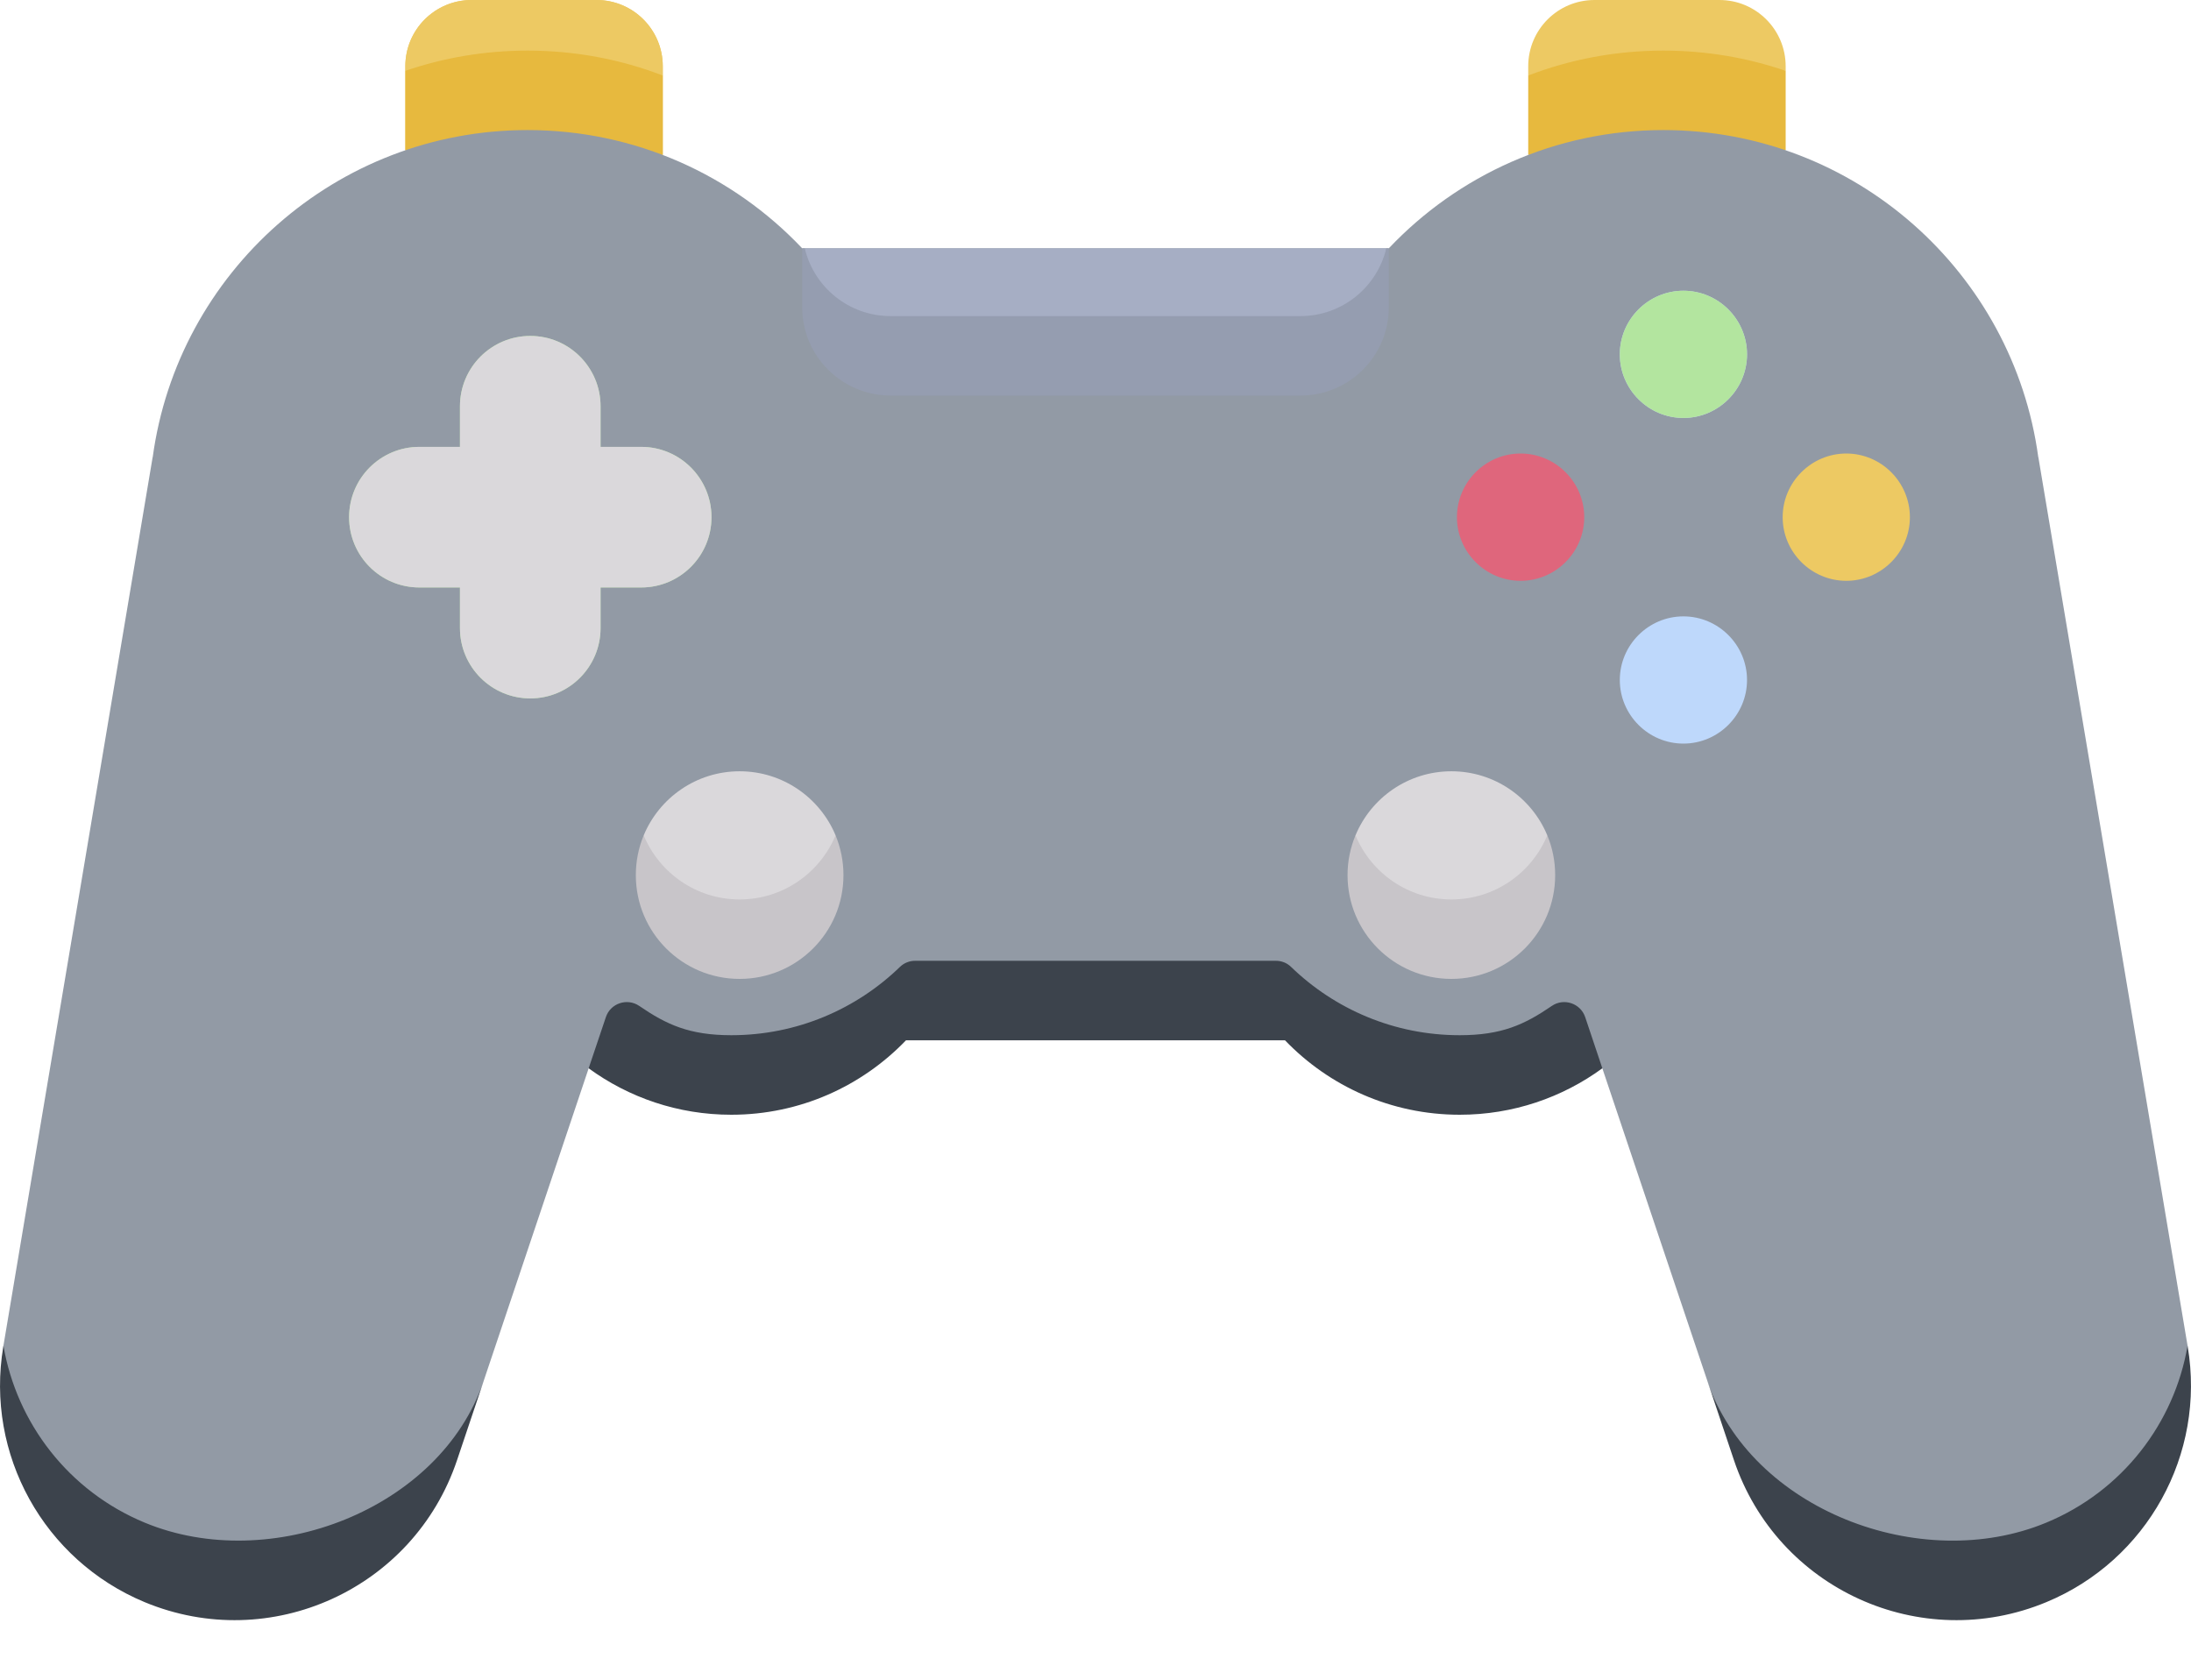 <svg width="30" height="23" viewBox="0 0 30 23" fill="none" xmlns="http://www.w3.org/2000/svg">
<path d="M9.075 1.034V0.907C9.075 0.406 8.669 0 8.168 0H6.458C5.956 0 5.55 0.406 5.55 0.907V0.97L9.075 1.034Z" fill="#EDC963"/>
<path d="M24.45 0.97V0.907C24.45 0.406 24.044 0 23.543 0H21.832C21.331 0 20.925 0.406 20.925 0.907V1.034L24.45 0.97Z" fill="#EDC963"/>
<path d="M24.45 2.058V0.97C23.925 0.79 23.362 0.693 22.776 0.693C22.123 0.693 21.5 0.813 20.925 1.034V2.122L24.45 2.058Z" fill="#E7B93E"/>
<path d="M7.224 1.781C7.877 1.781 8.501 1.902 9.075 2.122V0.907C9.075 0.406 8.669 0 8.168 0H6.458C5.956 0 5.55 0.406 5.55 0.907V2.058C6.075 1.879 6.638 1.781 7.224 1.781Z" fill="#EDC963"/>
<path d="M9.075 2.122V1.034C8.501 0.813 7.877 0.693 7.224 0.693C6.638 0.693 6.075 0.79 5.55 0.97V2.059L9.075 2.122Z" fill="#E7B93E"/>
<path d="M1.981 21.272C4.699 22.477 6.028 20.671 6.623 18.908L8.06 14.629C8.06 14.629 8.06 14.629 8.06 14.629L8.06 14.629L8.373 14.24C8.373 14.24 9.26 14.72 10.013 14.72C10.911 14.72 11.726 14.363 12.323 13.783C12.379 13.729 12.453 13.701 12.53 13.701H17.47C17.547 13.701 17.622 13.729 17.677 13.783C18.275 14.363 19.089 14.72 19.987 14.72C20.74 14.72 21.627 14.24 21.627 14.24L21.94 14.629L23.377 18.906C23.97 20.67 26.299 22.088 28.019 21.375C29.059 20.943 29.953 19.644 29.953 18.427L27.91 6.26L27.909 6.261C27.566 3.732 25.399 1.781 22.776 1.781C21.295 1.781 19.96 2.403 19.016 3.4H10.984C10.04 2.403 8.705 1.781 7.224 1.781C4.601 1.781 2.434 3.732 2.091 6.261L2.09 6.26L0.045 18.439L0.047 18.427C0 19.926 0.942 20.84 1.981 21.272Z" fill="#929AA5"/>
<path d="M1.981 20.849C0.941 20.418 0.23 19.489 0.047 18.427L0.045 18.439C-0.203 19.914 0.6 21.364 1.981 21.938C3.701 22.652 5.665 21.759 6.258 19.994L6.623 18.908C6.028 20.671 3.7 21.562 1.981 20.849Z" fill="#3C434C"/>
<path d="M29.953 18.427C29.771 19.489 29.059 20.418 28.019 20.849C26.299 21.563 23.97 20.67 23.377 18.906L23.742 19.994C24.335 21.759 26.299 22.652 28.019 21.938C29.4 21.365 30.203 19.914 29.955 18.439L29.953 18.427Z" fill="#3C434C"/>
<path d="M21.705 13.927C21.641 13.738 21.413 13.661 21.248 13.774C20.874 14.03 20.561 14.175 19.987 14.175C19.089 14.175 18.275 13.818 17.677 13.239C17.622 13.185 17.547 13.156 17.47 13.156H12.53C12.453 13.156 12.379 13.185 12.323 13.239C11.726 13.818 10.911 14.175 10.013 14.175C9.44 14.175 9.126 14.03 8.753 13.774C8.587 13.661 8.359 13.738 8.296 13.927L8.06 14.628C8.608 15.028 9.283 15.264 10.013 15.264C10.953 15.264 11.801 14.873 12.405 14.245H17.595C18.199 14.873 19.047 15.264 19.987 15.264C20.717 15.264 21.392 15.028 21.94 14.628L21.705 13.927Z" fill="#3C434C"/>
<path d="M8.814 11.438C8.814 11.978 9.535 12.86 10.127 12.86C10.719 12.86 11.441 11.974 11.441 11.438C11.227 10.924 10.719 10.561 10.127 10.561C9.535 10.561 9.028 10.924 8.814 11.438Z" fill="#DAD8DB"/>
<path d="M8.78 6.119H8.223V5.563C8.223 5.031 7.792 4.6 7.261 4.6C6.729 4.6 6.298 5.031 6.298 5.563V6.119H5.742C5.21 6.119 4.78 6.55 4.78 7.082C4.78 7.613 5.21 8.044 5.742 8.044H6.298V8.6C6.298 9.132 6.729 9.563 7.261 9.563C7.792 9.563 8.223 9.132 8.223 8.6V8.044H8.78C9.311 8.044 9.742 7.613 9.742 7.082C9.742 6.55 9.311 6.119 8.78 6.119Z" fill="#B3E59F"/>
<path d="M8.78 6.119H8.223V5.563C8.223 5.031 7.792 4.6 7.261 4.6C6.729 4.6 6.298 5.031 6.298 5.563V6.119H5.742C5.21 6.119 4.78 6.55 4.78 7.082C4.78 7.613 5.21 8.044 5.742 8.044H6.298V8.6C6.298 9.132 6.729 9.563 7.261 9.563C7.792 9.563 8.223 9.132 8.223 8.6V8.044H8.78C9.311 8.044 9.742 7.613 9.742 7.082C9.742 6.55 9.311 6.119 8.78 6.119Z" fill="#DAD8DB"/>
<path d="M23.05 3.981C22.571 3.981 22.179 4.373 22.179 4.852C22.179 5.331 22.571 5.723 23.05 5.723C23.529 5.723 23.921 5.331 23.921 4.852C23.921 4.373 23.529 3.981 23.05 3.981Z" fill="#C4DBF9"/>
<path d="M23.05 3.981C22.571 3.981 22.179 4.373 22.179 4.852C22.179 5.331 22.571 5.723 23.05 5.723C23.529 5.723 23.921 5.331 23.921 4.852C23.921 4.373 23.529 3.981 23.05 3.981Z" fill="#B3E59F"/>
<path d="M23.05 8.44C22.571 8.44 22.179 8.832 22.179 9.311C22.179 9.79 22.571 10.182 23.05 10.182C23.529 10.182 23.921 9.79 23.921 9.311C23.921 8.832 23.529 8.44 23.05 8.44Z" fill="#BED8FB"/>
<path d="M26.151 7.082C26.151 6.602 25.759 6.21 25.28 6.21C24.801 6.21 24.409 6.602 24.409 7.082C24.409 7.561 24.801 7.953 25.28 7.953C25.759 7.953 26.151 7.561 26.151 7.082Z" fill="#EDC963"/>
<path d="M21.692 7.082C21.692 6.602 21.3 6.21 20.82 6.21C20.341 6.21 19.949 6.602 19.949 7.082C19.949 7.561 20.341 7.953 20.82 7.953C21.3 7.953 21.692 7.561 21.692 7.082Z" fill="#DF667C"/>
<path d="M12.194 4.872H17.806C18.377 4.872 18.982 3.933 18.982 3.4H11.018C11.059 3.933 11.623 4.872 12.194 4.872Z" fill="#A6AEC4"/>
<path d="M10.127 12.316C9.535 12.316 9.027 11.953 8.814 11.438C8.744 11.606 8.706 11.79 8.706 11.983C8.706 12.768 9.342 13.404 10.127 13.404C10.912 13.404 11.549 12.768 11.549 11.983C11.549 11.79 11.51 11.606 11.441 11.438C11.227 11.953 10.719 12.316 10.127 12.316Z" fill="#C8C5C9"/>
<path d="M18.56 11.438C18.56 11.978 19.281 12.86 19.873 12.86C20.465 12.86 21.186 11.974 21.186 11.438C20.973 10.924 20.465 10.561 19.873 10.561C19.281 10.561 18.773 10.924 18.56 11.438Z" fill="#DAD8DB"/>
<path d="M19.873 12.316C19.281 12.316 18.773 11.953 18.56 11.438C18.49 11.606 18.451 11.79 18.451 11.983C18.451 12.768 19.088 13.404 19.873 13.404C20.658 13.404 21.294 12.768 21.294 11.983C21.294 11.79 21.256 11.606 21.186 11.438C20.973 11.953 20.465 12.316 19.873 12.316Z" fill="#C8C5C9"/>
<path d="M17.807 4.328H12.194C11.623 4.328 11.146 3.932 11.019 3.4H10.984V4.207C10.984 4.875 11.526 5.416 12.194 5.416H17.807C18.475 5.416 19.016 4.875 19.016 4.207V3.4H18.982C18.855 3.932 18.377 4.328 17.807 4.328Z" fill="#959DB0"/>
</svg>
